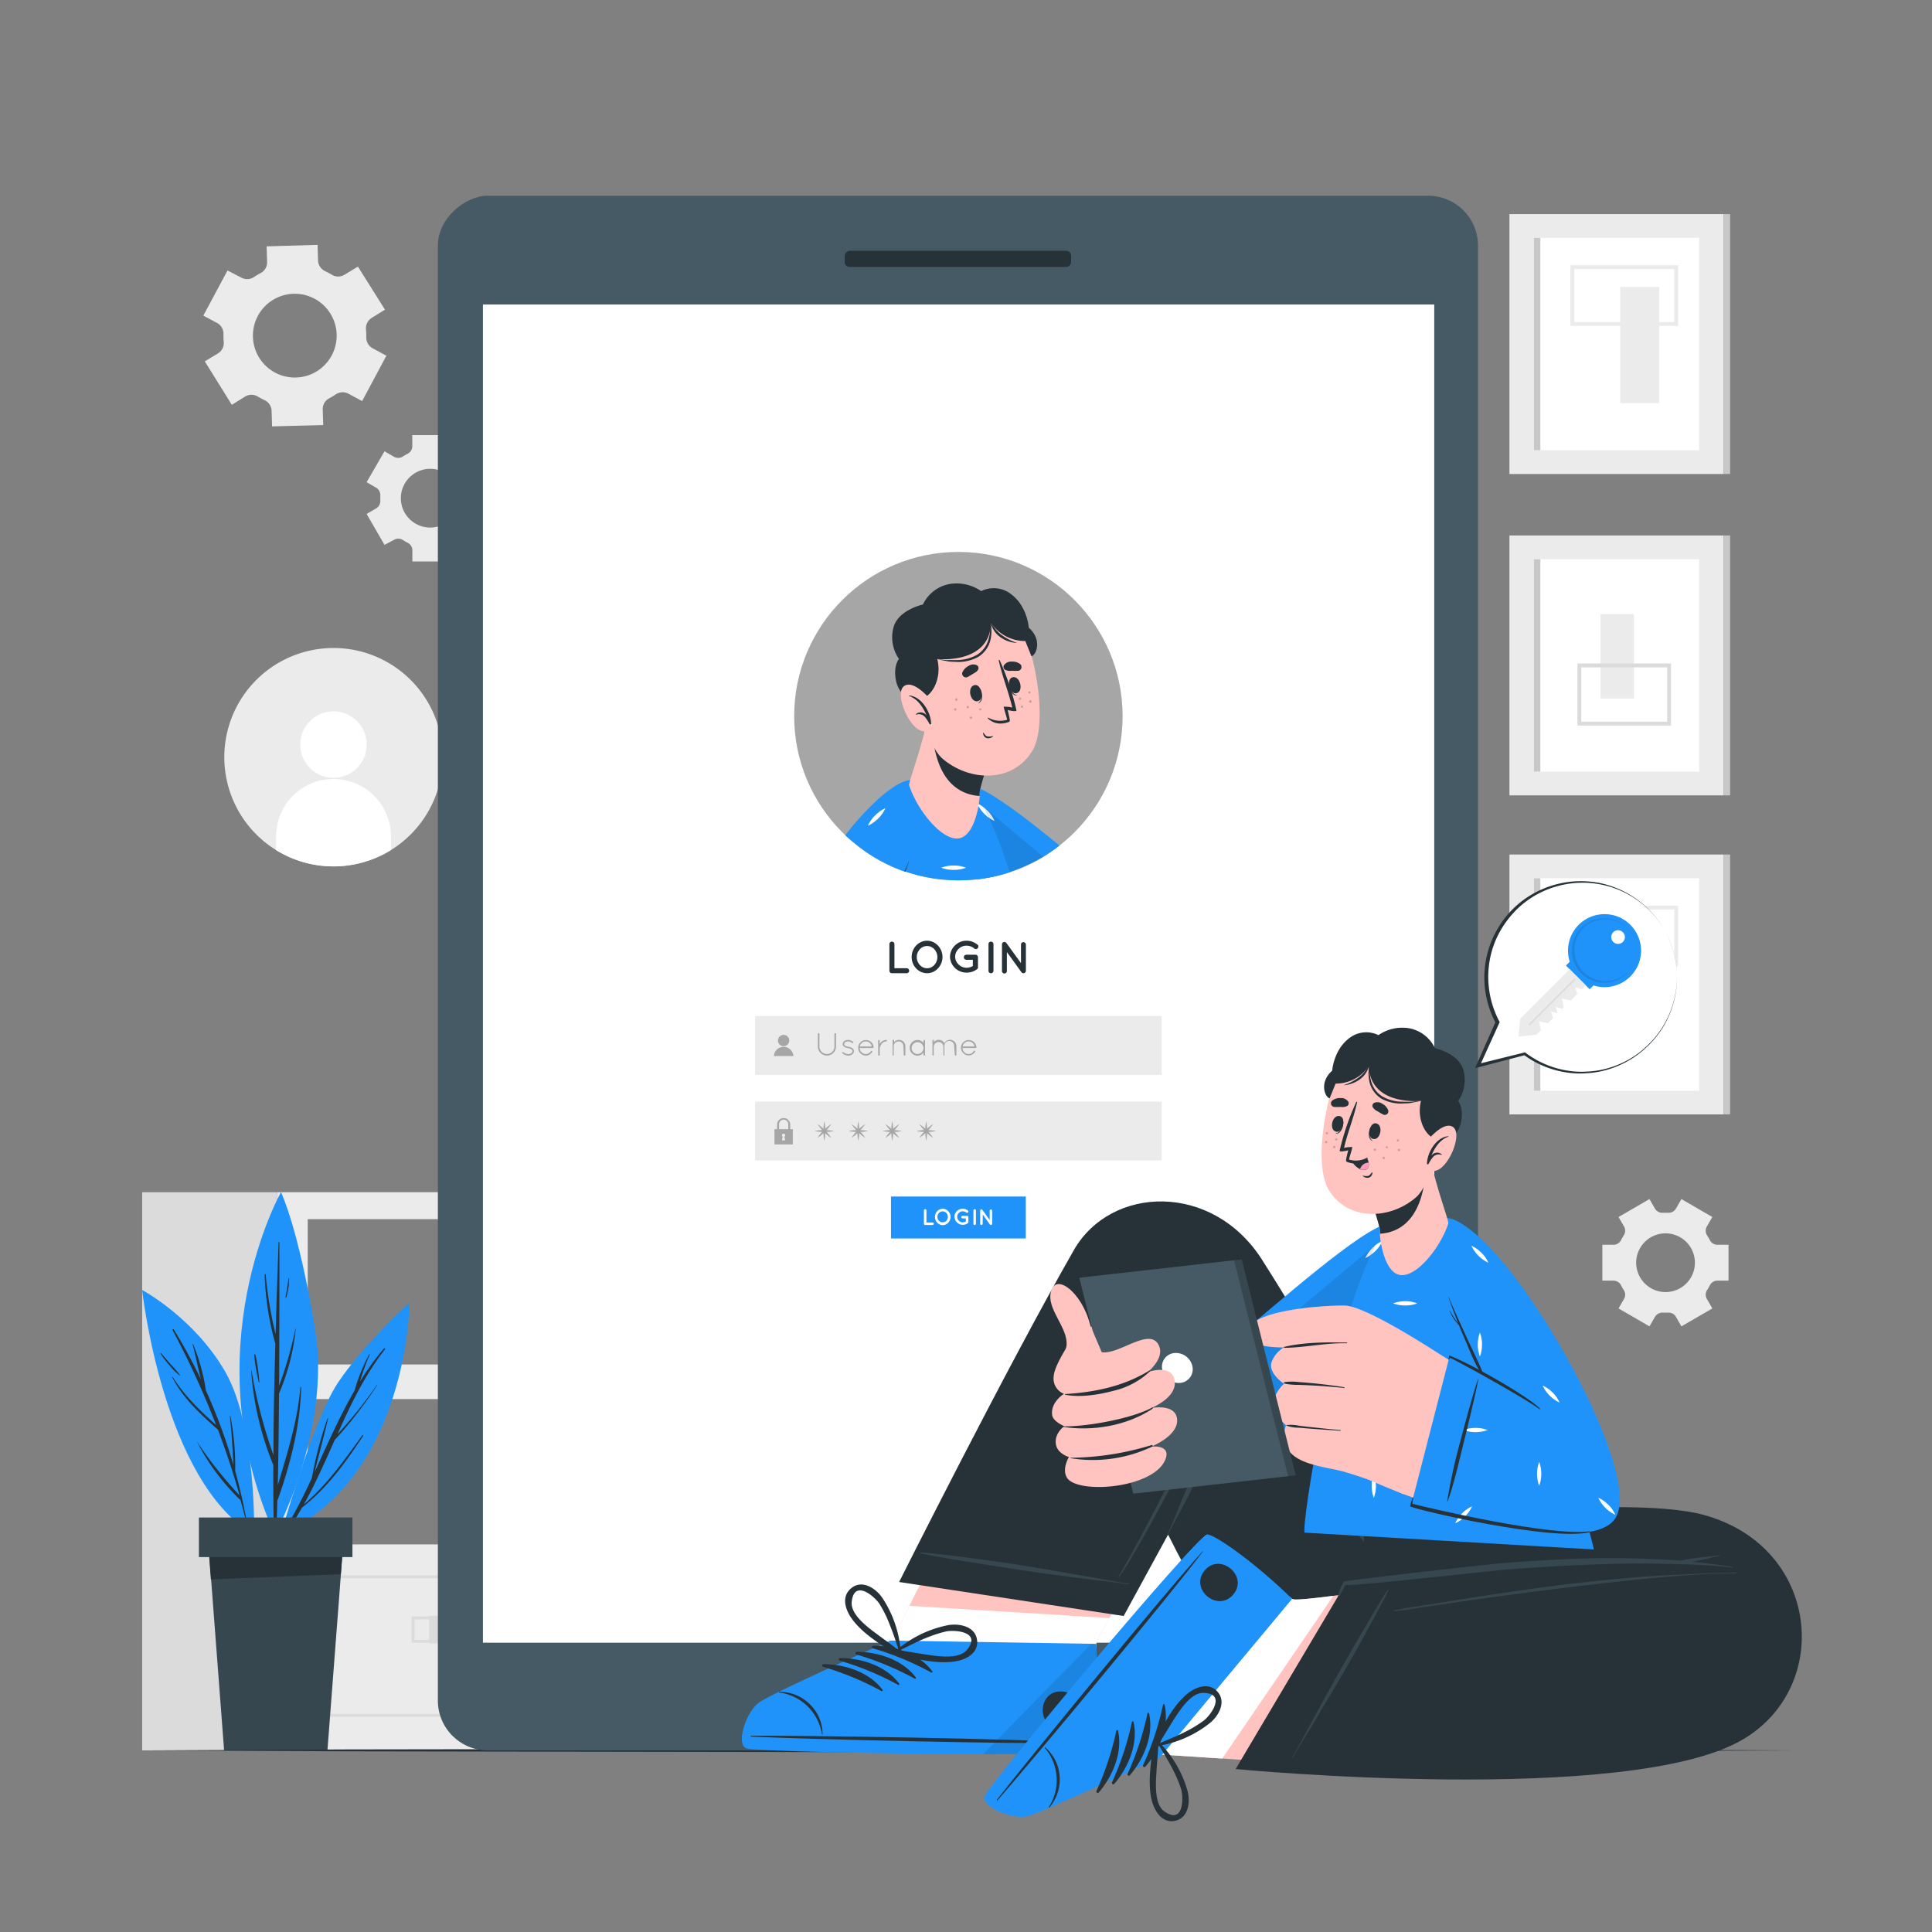 <svg xmlns="http://www.w3.org/2000/svg" viewBox="0 0 500 500"><rect x="0" y="0" width="500" height="500" fill="#808080" stroke="none"/><g id="freepik--background-complete--inject-41"><path d="M101.17,220a28.27,28.27,0,0,1-29.72,0,28.26,28.26,0,1,1,29.72,0Z" style="fill:#ebebeb"></path><path d="M94.91,192.7a8.6,8.6,0,1,1-8.6-8.6A8.6,8.6,0,0,1,94.91,192.7Z" style="fill:#fff"></path><path d="M101.17,216.42V220a28.27,28.27,0,0,1-29.72,0v-3.54a14.86,14.86,0,0,1,29.72,0Z" style="fill:#fff"></path><path d="M63.42,102.63a3.16,3.16,0,0,1,3.3,0c.28.16.56.33.85.48s.58.3.88.44a3.16,3.16,0,0,1,1.84,2.73l.12,4.07L83.65,110l-.13-4.06a3.16,3.16,0,0,1,1.66-2.85,18.07,18.07,0,0,0,1.68-1,3.15,3.15,0,0,1,3.29-.21l3.57,1.92L100,92.05l-3.57-1.92a3.13,3.13,0,0,1-1.64-2.85,18.72,18.72,0,0,0-.07-2,3.16,3.16,0,0,1,1.46-3l3.45-2.14L92.63,69,89.16,71.1a3.14,3.14,0,0,1-3.29,0c-.27-.17-.56-.33-.84-.48l-.87-.44a3.17,3.17,0,0,1-1.85-2.74l-.12-4.07L69,63.76l.13,4.05a3.13,3.13,0,0,1-1.66,2.85,19.6,19.6,0,0,0-1.68,1,3.15,3.15,0,0,1-3.29.21L58.88,70,52.62,81.68l3.57,1.91a3.13,3.13,0,0,1,1.64,2.86,18.72,18.72,0,0,0,.07,2,3.16,3.16,0,0,1-1.46,3L53,93.52l7,11.25Zm3.32-20.89a10.84,10.84,0,1,1,4.43,14.68A10.85,10.85,0,0,1,66.74,81.74Z" style="fill:#ebebeb"></path><path d="M428.31,340.79a2.23,2.23,0,0,1,2.05-1.08l.68,0,.69,0a2.21,2.21,0,0,1,2,1.08l1.42,2.47,8-4.64-1.42-2.47a2.19,2.19,0,0,1,.08-2.31,12.71,12.71,0,0,0,.69-1.19,2.2,2.2,0,0,1,2-1.22h2.84v-9.28h-2.84a2.21,2.21,0,0,1-2-1.22,12.71,12.71,0,0,0-.69-1.19,2.21,2.21,0,0,1-.08-2.32l1.42-2.46-8-4.64-1.43,2.48a2.18,2.18,0,0,1-2,1.07l-.69,0-.68,0a2.22,2.22,0,0,1-2.05-1.08l-1.42-2.47-8,4.64,1.42,2.46a2.19,2.19,0,0,1-.08,2.31,12.88,12.88,0,0,0-.69,1.2,2.21,2.21,0,0,1-2,1.22h-2.84v9.28h2.84a2.21,2.21,0,0,1,2,1.22q.32.62.69,1.2a2.19,2.19,0,0,1,.08,2.31l-1.42,2.46,8,4.64Zm-4.87-14a7.6,7.6,0,1,1,7.6,7.6A7.61,7.61,0,0,1,423.44,326.79Z" style="fill:#ebebeb"></path><path d="M97.34,126.21a2.21,2.21,0,0,1,1.08,2c0,.23,0,.46,0,.69s0,.46,0,.68a2.2,2.2,0,0,1-1.08,2l-2.46,1.43,4.63,8L102,139.7a2.19,2.19,0,0,1,2.31.08,12.88,12.88,0,0,0,1.2.69,2.2,2.2,0,0,1,1.21,2v2.84H116v-2.84a2.21,2.21,0,0,1,1.22-2q.61-.32,1.2-.69a2.19,2.19,0,0,1,2.31-.08l2.46,1.42,4.64-8-2.48-1.43a2.21,2.21,0,0,1-1.07-2c0-.23,0-.46,0-.68s0-.46,0-.69a2.21,2.21,0,0,1,1.08-2l2.47-1.43-4.64-8-2.45,1.42a2.21,2.21,0,0,1-2.32-.08,11.7,11.7,0,0,0-1.2-.69,2.21,2.21,0,0,1-1.22-2V112.6H106.7v2.84a2.2,2.2,0,0,1-1.22,2q-.62.31-1.2.69a2.19,2.19,0,0,1-2.31.08l-2.46-1.42-4.63,8Zm14-4.88a7.6,7.6,0,1,1-7.6,7.61A7.61,7.61,0,0,1,111.34,121.33Z" style="fill:#ebebeb"></path><rect x="390.64" y="55.41" width="55.45" height="67.26" style="fill:#ebebeb"></rect><rect x="396.97" y="61.55" width="42.78" height="54.98" style="fill:#fff"></rect><rect x="396.97" y="61.55" width="1.67" height="54.98" style="fill:#c7c7c7"></rect><rect x="446.08" y="55.41" width="1.67" height="67.26" style="fill:#c7c7c7"></rect><rect x="419.31" y="74.26" width="10.09" height="30.05" transform="translate(848.71 178.57) rotate(180)" style="fill:#ebebeb"></rect><path d="M434.3,84.35H406.41V68.63H434.3Zm-26.89-1H433.3V69.63H407.41Z" style="fill:#ebebeb"></path><rect x="390.64" y="221.15" width="55.45" height="67.26" style="fill:#ebebeb"></rect><rect x="396.97" y="227.29" width="42.78" height="54.98" style="fill:#fff"></rect><rect x="396.97" y="227.29" width="1.67" height="54.98" style="fill:#c7c7c7"></rect><rect x="446.08" y="221.15" width="1.67" height="67.26" style="fill:#c7c7c7"></rect><rect x="411.31" y="240.01" width="10.09" height="30.05" style="fill:#ebebeb"></rect><path d="M434.3,250.09H406.41V234.37H434.3Zm-26.89-1H433.3V235.37H407.41Z" style="fill:#ebebeb"></path><rect x="390.64" y="138.58" width="55.45" height="67.26" style="fill:#ebebeb"></rect><rect x="396.97" y="144.72" width="42.78" height="54.98" style="fill:#fff"></rect><rect x="396.97" y="144.72" width="1.67" height="54.98" style="fill:#c7c7c7"></rect><rect x="446.08" y="138.58" width="1.67" height="67.26" style="fill:#c7c7c7"></rect><rect x="414.22" y="158.93" width="8.64" height="21.85" style="fill:#ebebeb"></rect><path d="M432.46,187.77H408.24V171.71h24.22Zm-23.22-1h22.22V172.71H409.24Z" style="fill:#dbdbdb"></path><path d="M71.71,308.54V453H159V308.54Zm7.93,53.54h71.47v37.61H79.64Zm0-46.56h71.47v37.61H79.64Z" style="fill:#ebebeb"></path><rect x="36.79" y="308.54" width="34.92" height="144.45" transform="translate(108.5 761.54) rotate(180)" style="fill:#dbdbdb"></rect><rect x="134.13" y="315.52" width="16.98" height="37.6" transform="translate(285.23 668.64) rotate(180)" style="fill:#dbdbdb"></rect><path d="M151,444.3H79.27V407.7H151Zm-71-.75h70.27v-35.1H80Z" style="fill:#dbdbdb"></path><rect x="111.08" y="418.16" width="14.11" height="7.14" transform="translate(236.26 843.46) rotate(180)" style="fill:#dbdbdb"></rect><path d="M121.39,425.14H106.53v-6.81h14.86Zm-14.11-.75h13.36v-5.31H107.28Z" style="fill:#dbdbdb"></path><rect x="134.13" y="362.08" width="16.98" height="37.6" transform="translate(285.23 761.77) rotate(180)" style="fill:#dbdbdb"></rect></g><g id="freepik--Plant--inject-41"><path d="M72.68,397.18S80.84,367.9,87.36,358,106,337.08,106,337.08,105.73,382.23,72.68,397.18Z" style="fill:#1F93FA"></path><path d="M73.27,396.68a140.59,140.59,0,0,0,7.44-14.19,98.59,98.59,0,0,1,4.05-15.4c0-.09.16,0,.14.06-1.08,4.62-2.34,9.21-3.48,13.82,3.29-7.13,6.42-14.34,10.34-21.08a45.16,45.16,0,0,1,3.78-9.37c0-.09.19,0,.15.05a60.33,60.33,0,0,0-2.55,7,70.53,70.53,0,0,1,6.2-8.56c.14-.17.43,0,.29.19-5.25,6.7-8.87,14.31-12.31,22a117.46,117.46,0,0,0,10.23-12.79s.1,0,.07.05a104.81,104.81,0,0,1-11,14.21c-2.51,5.65-5,11.32-8,16.69,6-5.05,10.58-11.6,15.14-17.91.1-.14.32,0,.22.15-4.55,6.93-9.27,13.45-15.83,18.58a71.54,71.54,0,0,1-4.38,6.85A.35.35,0,0,1,73.27,396.68Z" style="fill:#263238"></path><path d="M71.13,397.22s14.67-27,10.41-53.18-8.82-35.5-8.82-35.5S49.66,349.26,71.13,397.22Z" style="fill:#1F93FA"></path><path d="M65.11,354.77a128.45,128.45,0,0,0,5.66,21.81c0-9.61.23-19.22.49-28.82a74.19,74.19,0,0,1-2.77-17.9c0-.17.26-.16.27,0a101.22,101.22,0,0,0,2.57,15.4q.33-11.89.77-23.78a.11.11,0,0,1,.21,0c0,12.38,0,24.76-.08,37.14a98.64,98.64,0,0,0,4.22-14.71c0-.05.09,0,.09,0a57.48,57.48,0,0,1-4.33,16.74c-.06,7.92-.14,15.83-.32,23.74C74.37,376,77,367.86,77.74,359a.1.1,0,0,1,.19,0c-.2,9.81-2.73,19.76-6,29a.67.67,0,0,1-.16.23c-.08,2.89-.16,5.79-.26,8.68a.32.32,0,0,1-.64,0q-.16-8.88-.14-17.76A79.46,79.46,0,0,1,65,354.79C65,354.72,65.1,354.7,65.11,354.77Z" style="fill:#263238"></path><path d="M66.12,350.6a50.59,50.59,0,0,1,1,7.13c0,.08-.12.09-.14,0a50.26,50.26,0,0,1-1.2-7.11C65.78,350.45,66.08,350.42,66.12,350.6Z" style="fill:#263238"></path><path d="M74.69,330.86c0-.08.14-.05.14,0a18.59,18.59,0,0,1-.73,4.92.1.1,0,0,1-.2-.06C74.22,334.12,74.42,332.49,74.69,330.86Z" style="fill:#263238"></path><path d="M65.78,397.22S66.37,369,58.29,355s-21.5-21.15-21.5-21.15S42.2,383.56,65.78,397.22Z" style="fill:#1F93FA"></path><path d="M51,373.12A105.59,105.59,0,0,0,62,387c-1.61-5.76-3.49-11.43-5.6-17-4.53-4-9-8.09-11.81-13.53a.08.08,0,0,1,.14-.08c3,4.82,7,8.67,11.19,12.38a218.21,218.21,0,0,0-11.25-24.51.18.18,0,0,1,.31-.18,131.44,131.44,0,0,1,7,12.86c-.75-3-1.36-6.09-2.14-9.08a.07.07,0,0,1,.13,0,50.84,50.84,0,0,1,3.32,12,143.74,143.74,0,0,1,7.12,19.28c-.21-4.22-.47-8.43-.91-12.64,0-.08.13-.1.14,0a68.37,68.37,0,0,1,1.23,14.2q1.74,6.3,2.93,12.73c0,.11-.15.17-.18.05-.43-1.8-.91-3.58-1.4-5.35,0,0-.06,0-.09,0A57.06,57.06,0,0,1,51,373.15,0,0,0,1,1,51,373.12Z" style="fill:#263238"></path><path d="M41.67,350.19c.9,1,1.73,2,2.6,3a23.92,23.92,0,0,1,2.33,2.72.05.05,0,0,1-.07.07,14.12,14.12,0,0,1-2.69-2.66,22.58,22.58,0,0,1-2.3-3C41.49,350.21,41.61,350.12,41.67,350.19Z" style="fill:#263238"></path><path d="M88.83,399.29l-1,13.35L84.74,453H58l-3.07-40.36-1-13.35h35Z" style="fill:#37474f"></path><path d="M88.83,399.29l-.62,8.11-33.63,1.35-.72-9.46h35Z" style="fill:#263238"></path><rect x="51.48" y="392.74" width="39.73" height="10.24" transform="translate(142.69 795.71) rotate(180)" style="fill:#37474f"></rect></g><g id="freepik--Floor--inject-41"><polygon points="36.79 453 90.09 452.75 143.4 452.67 250 452.5 356.61 452.66 409.91 452.75 463.21 453 409.91 453.24 356.61 453.33 250 453.5 143.4 453.33 90.09 453.24 36.79 453" style="fill:#263238"></polygon></g><g id="freepik--Device--inject-41"><rect x="46.74" y="117.24" width="402.34" height="269.18" rx="12.89" transform="translate(499.74 3.92) rotate(90)" style="fill:#455a64"></rect><rect x="124.99" y="78.82" width="246.15" height="346.26" style="fill:#fff"></rect><rect x="245.81" y="37.71" width="4.18" height="58.58" rx="1.25" transform="translate(314.91 -180.9) rotate(90)" style="fill:#263238"></rect><circle cx="247.91" cy="438.68" r="7.58" style="fill:#263238"></circle><rect x="124.99" y="78.82" width="246.15" height="346.26" style="fill:#fff"></rect><rect x="195.4" y="262.94" width="105.25" height="15.25" style="fill:#ebebeb"></rect><path d="M211.66,267.57a.22.22,0,0,1,.2-.2.21.21,0,0,1,.21.2v3.26a1.94,1.94,0,1,0,3.88,0v-3.26a.21.21,0,0,1,.2-.2.21.21,0,0,1,.21.2v3.26a2.35,2.35,0,1,1-4.7,0Z" style="fill:#a6a6a6"></path><path d="M218,272.33a.19.19,0,0,1,.28,0,2.15,2.15,0,0,0,1.25.47,1.24,1.24,0,0,0,.77-.25.56.56,0,0,0,0-1,1.93,1.93,0,0,0-.86-.3h0a2.38,2.38,0,0,1-.92-.32.84.84,0,0,1-.44-.72,1,1,0,0,1,.44-.8,1.72,1.72,0,0,1,1-.27,2.19,2.19,0,0,1,1.21.44.21.21,0,0,1,.06.28.22.22,0,0,1-.28.06,1.73,1.73,0,0,0-1-.41,1.22,1.22,0,0,0-.77.23.6.6,0,0,0-.26.47.47.47,0,0,0,.23.4,1.87,1.87,0,0,0,.83.28h0a2.77,2.77,0,0,1,1,.34,1,1,0,0,1,.46.82,1.06,1.06,0,0,1-.46.83,1.73,1.73,0,0,1-1,.32,2.55,2.55,0,0,1-1.51-.58A.19.19,0,0,1,218,272.33Z" style="fill:#a6a6a6"></path><path d="M222.1,271.16a2,2,0,0,1,2-2,2,2,0,0,1,2,1.89h0v0a.18.18,0,0,1-.2.18H222.5a1.59,1.59,0,0,0,1.57,1.56,1.51,1.51,0,0,0,1.31-.74.2.2,0,0,1,.27-.06.21.21,0,0,1,.06.28,1.93,1.93,0,0,1-1.64.92A2,2,0,0,1,222.1,271.16Zm.42-.33h3.08a1.57,1.57,0,0,0-1.53-1.32A1.59,1.59,0,0,0,222.52,270.83Z" style="fill:#a6a6a6"></path><path d="M227.26,269.32a.2.2,0,0,1,.21-.2.2.2,0,0,1,.19.2v.9a.53.53,0,0,1,.06-.1,2,2,0,0,1,1.62-1,.2.2,0,1,1,0,.4,1.48,1.48,0,0,0-1.18.67,3.42,3.42,0,0,0-.48.94.11.11,0,0,0,0,.07V273a.19.19,0,0,1-.19.2.2.2,0,0,1-.21-.2Z" style="fill:#a6a6a6"></path><path d="M233.8,270.77a1.25,1.25,0,0,0-1.25-1.25,1.28,1.28,0,0,0-1.26,1.25V273a.3.3,0,0,1,0,.1.21.21,0,0,1-.15.07h0a.21.21,0,0,1-.13-.11v-3.75a.2.2,0,1,1,.39,0v.39a1.65,1.65,0,0,1,2.91,1.06V273a.2.2,0,0,1-.4,0Z" style="fill:#a6a6a6"></path><path d="M239.39,269.31V273a.2.2,0,1,1-.4,0v-.61a1.88,1.88,0,0,1-1.53.81,2,2,0,0,1,0-4.06,1.88,1.88,0,0,1,1.53.79v-.6a.2.2,0,0,1,.4,0Zm-.4,1.84a1.53,1.53,0,1,0-1.53,1.63A1.59,1.59,0,0,0,239,271.15Z" style="fill:#a6a6a6"></path><path d="M246.92,270.77a1.26,1.26,0,1,0-2.51,0v2.28c0,.05-.06.08-.1.1a.17.17,0,0,1-.1,0h-.06l0,0,0,0,0,0s0,0,0,0v0h0a0,0,0,0,0,0,0v0h0v-2.22a1.25,1.25,0,1,0-2.5,0V273a.18.18,0,0,1-.09.16l0,0h-.09a.2.2,0,0,1-.16-.15v-3.72a.2.2,0,0,1,.19-.19.19.19,0,0,1,.2.19v.39a1.64,1.64,0,0,1,2.7.29,1.68,1.68,0,0,1,1.46-.87,1.65,1.65,0,0,1,1.65,1.65V273a.19.19,0,0,1-.2.19.2.2,0,0,1-.19-.19Z" style="fill:#a6a6a6"></path><path d="M248.7,271.16a2,2,0,0,1,2-2,2,2,0,0,1,2,1.89h0v0a.18.18,0,0,1-.2.18H249.1a1.6,1.6,0,0,0,1.57,1.56A1.51,1.51,0,0,0,252,272a.2.2,0,0,1,.27-.06.22.22,0,0,1,.07.28,2,2,0,0,1-1.65.92A2,2,0,0,1,248.7,271.16Zm.42-.33h3.08a1.57,1.57,0,0,0-1.53-1.32A1.59,1.59,0,0,0,249.12,270.83Z" style="fill:#a6a6a6"></path><path d="M204.26,269.29a1.46,1.46,0,1,1-1.46-1.46A1.46,1.46,0,0,1,204.26,269.29Z" style="fill:#a6a6a6"></path><path d="M205.33,273.3h-5.05a2.53,2.53,0,0,1,5.05,0Z" style="fill:#a6a6a6"></path><rect x="195.4" y="285.08" width="105.25" height="15.25" style="fill:#ebebeb"></rect><path d="M215.14,290.9a13.07,13.07,0,0,1-3.6,3.61,12,12,0,0,1,1.62-2A12.54,12.54,0,0,1,215.14,290.9Z" style="fill:#a6a6a6"></path><path d="M211.54,290.9a12.54,12.54,0,0,1,2,1.63,12,12,0,0,1,1.62,2,13.07,13.07,0,0,1-3.6-3.61Z" style="fill:#a6a6a6"></path><path d="M215.89,292.71a13.13,13.13,0,0,1-5.1,0,11,11,0,0,1,2.55-.25A11.61,11.61,0,0,1,215.89,292.71Z" style="fill:#a6a6a6"></path><path d="M213.34,290.16a13.08,13.08,0,0,1,0,5.09,13.08,13.08,0,0,1,0-5.09Z" style="fill:#a6a6a6"></path><path d="M223.93,290.9a13.44,13.44,0,0,1-3.6,3.61,12,12,0,0,1,1.62-2A12.54,12.54,0,0,1,223.93,290.9Z" style="fill:#a6a6a6"></path><path d="M220.33,290.9a12,12,0,0,1,2,1.63,11.53,11.53,0,0,1,1.63,2,13.07,13.07,0,0,1-3.6-3.61Z" style="fill:#a6a6a6"></path><path d="M224.68,292.71a13.13,13.13,0,0,1-5.1,0,11,11,0,0,1,2.55-.25A11.61,11.61,0,0,1,224.68,292.71Z" style="fill:#a6a6a6"></path><path d="M222.13,290.16a13.08,13.08,0,0,1,0,5.09,13.08,13.08,0,0,1,0-5.09Z" style="fill:#a6a6a6"></path><path d="M232.72,290.9a12,12,0,0,1-1.63,2,11.61,11.61,0,0,1-2,1.63,12,12,0,0,1,1.63-2A12.54,12.54,0,0,1,232.72,290.9Z" style="fill:#a6a6a6"></path><path d="M229.11,290.9a12.54,12.54,0,0,1,2,1.63,12,12,0,0,1,1.63,2,12,12,0,0,1-2-1.63A12.54,12.54,0,0,1,229.11,290.9Z" style="fill:#a6a6a6"></path><path d="M233.46,292.71a13.08,13.08,0,0,1-5.09,0,11,11,0,0,1,2.55-.25A11.58,11.58,0,0,1,233.46,292.71Z" style="fill:#a6a6a6"></path><path d="M230.92,290.16a13.08,13.08,0,0,1,0,5.09,11,11,0,0,1-.25-2.54A11.61,11.61,0,0,1,230.92,290.16Z" style="fill:#a6a6a6"></path><path d="M241.5,290.9a13.07,13.07,0,0,1-3.6,3.61,11.53,11.53,0,0,1,1.63-2A12.46,12.46,0,0,1,241.5,290.9Z" style="fill:#a6a6a6"></path><path d="M237.9,290.9a12.54,12.54,0,0,1,2,1.63,12,12,0,0,1,1.62,2,13.44,13.44,0,0,1-3.6-3.61Z" style="fill:#a6a6a6"></path><path d="M242.25,292.71a12.25,12.25,0,0,1-2.55.25,12.09,12.09,0,0,1-2.54-.25,10.89,10.89,0,0,1,2.54-.25A11.61,11.61,0,0,1,242.25,292.71Z" style="fill:#a6a6a6"></path><path d="M239.7,290.16a13.08,13.08,0,0,1,0,5.09,13.08,13.08,0,0,1,0-5.09Z" style="fill:#a6a6a6"></path><path d="M204.51,291.06v1.85H204v-1.85a1.19,1.19,0,1,0-2.37,0v1.85h-.53v-1.85a1.71,1.71,0,1,1,3.42,0Z" style="fill:#a6a6a6"></path><path d="M200.43,292.23v3.94h4.75v-3.94Zm2.77,2.89h-.84l.2-.95a.41.41,0,0,1-.2-.36.42.42,0,1,1,.84,0,.41.41,0,0,1-.2.36Z" style="fill:#a6a6a6"></path><path d="M230.18,251.22v-6.88a.65.65,0,0,1,1.3,0v6.23h3.16a.65.65,0,0,1,0,1.3h-3.81A.64.64,0,0,1,230.18,251.22Z" style="fill:#263238"></path><path d="M242.74,244.71a4.29,4.29,0,0,1,0,5.91,3.83,3.83,0,0,1-2.79,1.25,3.93,3.93,0,0,1-2.86-1.25,4.34,4.34,0,0,1,0-5.91,3.9,3.9,0,0,1,2.86-1.25A3.79,3.79,0,0,1,242.74,244.71Zm-.15,2.95a3,3,0,0,0-.8-2,2.49,2.49,0,0,0-1.84-.83,2.52,2.52,0,0,0-1.89.83,3,3,0,0,0,0,4.08,2.49,2.49,0,0,0,3.73,0A3,3,0,0,0,242.59,247.66Z" style="fill:#263238"></path><path d="M245.86,247.68a4.26,4.26,0,0,1,4.31-4.22,4.32,4.32,0,0,1,2.66.91.66.66,0,1,1-.81,1,3.1,3.1,0,0,0-1.85-.63,2.91,2.91,0,0,0-2.1.85,2.8,2.8,0,0,0-.88,2,2.75,2.75,0,0,0,.88,2,2.88,2.88,0,0,0,2.1.86,3.23,3.23,0,0,0,1.6-.45v-1.6H250.1a.67.67,0,0,1-.66-.66.65.65,0,0,1,.66-.66h2.32a.66.66,0,0,1,.68.66v2.58a1.2,1.2,0,0,1,0,.2.13.13,0,0,0,0,0v0a.56.56,0,0,1-.22.28,4.31,4.31,0,0,1-2.65.91A4.25,4.25,0,0,1,245.86,247.68Z" style="fill:#263238"></path><path d="M255.82,244.34a.63.63,0,0,1,.64-.65.65.65,0,0,1,.65.65v6.88a.65.65,0,0,1-.65.65.63.63,0,0,1-.64-.65Z" style="fill:#263238"></path><path d="M260.58,251.22a.64.64,0,1,1-1.27,0v-6.78h0a.63.63,0,0,1,1.14-.4l3.78,5.22v-4.81a.63.63,0,0,1,.63-.63.64.64,0,0,1,.64.63v6.78a.65.65,0,0,1-.64.65.63.63,0,0,1-.48-.24.13.13,0,0,1-.06-.07l-3.74-5.18Z" style="fill:#263238"></path><rect x="230.59" y="309.66" width="34.88" height="10.85" style="fill:#1F93FA"></rect><path d="M239.11,316.7v-3.44a.32.32,0,0,1,.32-.33.33.33,0,0,1,.33.33v3.12h1.58a.32.32,0,0,1,.32.32.33.33,0,0,1-.32.33h-1.91A.32.32,0,0,1,239.11,316.7Z" style="fill:#fff"></path><path d="M245.39,313.44a2.15,2.15,0,0,1,0,3,1.93,1.93,0,0,1-1.4.63,2,2,0,0,1-1.43-.63,2.18,2.18,0,0,1,0-3,2,2,0,0,1,1.43-.62A1.92,1.92,0,0,1,245.39,313.44Zm-.08,1.48a1.51,1.51,0,0,0-.4-1,1.26,1.26,0,0,0-.92-.42,1.31,1.31,0,0,0-1,.42,1.5,1.5,0,0,0-.39,1,1.48,1.48,0,0,0,.39,1,1.31,1.31,0,0,0,1,.42,1.26,1.26,0,0,0,.92-.42A1.49,1.49,0,0,0,245.31,314.92Z" style="fill:#fff"></path><path d="M247,314.93a2.13,2.13,0,0,1,2.15-2.11,2.23,2.23,0,0,1,1.34.45.35.35,0,0,1,.06.48.33.33,0,0,1-.47.05,1.56,1.56,0,0,0-.93-.32,1.44,1.44,0,0,0-1,.43,1.38,1.38,0,0,0,0,2,1.44,1.44,0,0,0,1,.43,1.62,1.62,0,0,0,.8-.22v-.8h-.83a.35.35,0,0,1-.34-.34.33.33,0,0,1,.34-.32h1.16a.33.33,0,0,1,.34.32v1.3a.36.36,0,0,1,0,.1s0,0,0,0h0a.29.29,0,0,1-.11.14,2.15,2.15,0,0,1-3.48-1.64Z" style="fill:#fff"></path><path d="M251.92,313.26a.32.32,0,0,1,.32-.33.33.33,0,0,1,.33.33v3.44a.33.33,0,0,1-.33.33.32.32,0,0,1-.32-.33Z" style="fill:#fff"></path><path d="M254.31,316.7a.33.33,0,0,1-.32.33.32.32,0,0,1-.32-.33v-3.39h0a.31.31,0,0,1,.13-.27.32.32,0,0,1,.44.07l1.89,2.62v-2.41a.32.32,0,0,1,.32-.32.33.33,0,0,1,.32.32v3.39a.33.33,0,0,1-.32.33.31.31,0,0,1-.24-.12s0,0,0,0l-1.87-2.59Z" style="fill:#fff"></path></g><g id="freepik--character-2--inject-41"><circle cx="248.03" cy="185.34" r="42.5" style="fill:#a6a6a6"></circle><path d="M272.69,220c-.88.63-1.78,1.22-2.7,1.79a42.57,42.57,0,0,1-7,3.37c-.57.22-1.15.42-1.73.62-1.31.43-2.66.8-4,1.1h0c-1.2.26-2.42.48-3.66.64-1.63-2.43-3-4.54-3.89-6.17-.62-1.08-1.44-2.59-2.27-4.29-2.57-5.21-5.28-12.22-2.77-14.13l.14-.1.2-.11.13-.06a2.3,2.3,0,0,1,.73-.19,4.12,4.12,0,0,1,1.06,0,15.47,15.47,0,0,1,5.19,1.82h0c.47.23.95.49,1.47.78l.2.11C258.05,207.56,265.36,213.64,272.69,220Z" style="fill:#ffc4c0"></path><path d="M274.19,218.83c-.49.39-1,.76-1.5,1.12-.88.63-1.78,1.22-2.7,1.79a42.57,42.57,0,0,1-7,3.37c-.57.22-1.15.42-1.73.62-1.31.43-2.66.8-4,1.1h0c-1.2.26-2.42.48-3.66.64l-.74.09c-2.61-4.1-4.81-7.8-6.34-10.69h0l-.26-.49q-.81-1.57-1.41-3-.45-1-.78-2-.21-.63-.39-1.23c-.1-.35-.18-.68-.26-1s-.13-.65-.18-1a8.8,8.8,0,0,1-.12-2.24,4.9,4.9,0,0,1,.35-1.58,3.45,3.45,0,0,1,.35-.66l.21-.28a3.07,3.07,0,0,1,.25-.26,2,2,0,0,1,.27-.22l.12-.08.14-.1.2-.11.13-.06,0,0a4,4,0,0,1,.64-.23A9.26,9.26,0,0,1,251,203a0,0,0,0,0,0,0,23.14,23.14,0,0,1,2.77,1.15h0a42.55,42.55,0,0,1,5.08,3C263.38,210.12,268.85,214.43,274.19,218.83Z" style="fill:#1F93FA"></path><path d="M255.54,209.78c-.24-.23-.48-.45-.74-.67h0l-.27-.22-.2-.15a2.54,2.54,0,0,0-.34-.23l-.34-.22h0l-.2-.11-.13-.06s0,0,0,0l-.42-.19a6.5,6.5,0,0,0,.34.7,10.16,10.16,0,0,0,1.52,2l.67.61.55.43,0,0a0,0,0,0,0,0,0,6.84,6.84,0,0,0,1.4.79A8.6,8.6,0,0,0,255.54,209.78Zm0,0c-.24-.23-.48-.45-.74-.67h0l-.27-.22-.2-.15a2.54,2.54,0,0,0-.34-.23l-.34-.22h0l-.2-.11-.13-.06s0,0,0,0l-.42-.19a6.5,6.5,0,0,0,.34.7,10.16,10.16,0,0,0,1.52,2l.67.61.55.43,0,0a0,0,0,0,0,0,0,6.84,6.84,0,0,0,1.4.79A8.6,8.6,0,0,0,255.54,209.78Z" style="fill:#fff"></path><path d="M270,221.74a42.57,42.57,0,0,1-7,3.37c-.57.22-1.15.42-1.73.62-1.31.43-2.66.8-4,1.1h0c-1.2.26-2.42.48-3.66.64l-.74.09c-2.61-4.1-4.81-7.8-6.34-10.69h0l-.26-.49q-.81-1.57-1.41-3-.45-1-.78-2-.21-.63-.39-1.23c-.1-.35-.18-.68-.26-1s-.13-.65-.18-1a9.83,9.83,0,0,1-.12-2.24,4.9,4.9,0,0,1,.35-1.58,3.45,3.45,0,0,1,.35-.66l.21-.28a3.07,3.07,0,0,1,.25-.26,2,2,0,0,1,.27-.22l.12-.08.14-.1.2-.11.13-.06,0,0a4.13,4.13,0,0,1,.65-.22,4.74,4.74,0,0,1,.89-.14l.22.18,3.54,3h0l2.87,2.4,1.37,1.15Z" style="opacity:0.1"></path><path d="M261.3,225.73c-1.31.43-2.66.8-4,1.1h0c-1.2.26-2.42.48-3.66.64l-.74.09a42.78,42.78,0,0,1-18.55-2l-.11,0-.1,0-.48-.17A42.62,42.62,0,0,1,222,218.91c1.19-2.09,2.29-3.93,3.32-5.54.74-1.16,1.43-2.2,2.09-3.13,0,0,0,0,0,0h0c3.49-5,5.9-7,7.78-8l.35-.17a3,3,0,0,1,.41-.19c.25-.11.49-.19.72-.27a20.83,20.83,0,0,1,7.93-.77A12,12,0,0,1,251,203a0,0,0,0,0,0,0,5.32,5.32,0,0,1,1.14,1.28h0q.52.83,1,1.71l.36.64c.42.76.83,1.54,1.23,2.36a.51.51,0,0,1,.07.15h0c.2.41.4.82.6,1.25s.4.84.59,1.28a0,0,0,0,0,0,0,132.76,132.76,0,0,1,5.19,13.74C261.23,225.5,261.26,225.61,261.3,225.73Z" style="fill:#1F93FA"></path><path d="M246.79,224a8.56,8.56,0,0,0-3.19.56,8.37,8.37,0,0,0,3.19.56,8.54,8.54,0,0,0,3.2-.56A8.54,8.54,0,0,0,246.79,224Zm-18.16-14.56c-.15.07-.29.16-.43.24a3.62,3.62,0,0,0-.41.27.83.83,0,0,0-.18.13l-.21.15h0s0,0,0,0l0,0c-.32.25-.61.52-.9.79a8.8,8.8,0,0,0-1.87,2.66,6,6,0,0,0,.72-.35,9.61,9.61,0,0,0,1.94-1.51,8.48,8.48,0,0,0,1.86-2.66Zm26.77.94c-.2-.42-.4-.84-.61-1.25l-.27-.22-.2-.15a2.54,2.54,0,0,0-.34-.23l-.34-.22h0l-.2-.11-.13-.07-.42-.19a6.5,6.5,0,0,0,.34.7,10.16,10.16,0,0,0,1.52,2l.67.61.55.43,0,0C255.8,211.2,255.6,210.78,255.4,210.36Zm0,0c-.2-.42-.4-.84-.61-1.25l-.27-.22-.2-.15a2.54,2.54,0,0,0-.34-.23l-.34-.22h0l-.2-.11-.13-.07-.42-.19a6.5,6.5,0,0,0,.34.7,10.16,10.16,0,0,0,1.52,2l.67.61.55.43,0,0C255.8,211.2,255.6,210.78,255.4,210.36Z" style="fill:#fff"></path><path d="M238.21,209.27a49.05,49.05,0,0,1-2.06,8.68c-.86,2.68-1.71,5.13-2.54,7.38A42.62,42.62,0,0,1,222,218.91c-.84-.65-1.66-1.34-2.44-2,1.42-1.89,2.85-3.72,4.27-5.47,4.72-5.81,8.76-9,11.38-9.19l.3,0C237.71,202.18,238.79,204.48,238.21,209.27Z" style="fill:#ffc4c0"></path><path d="M238.77,210.11a42.62,42.62,0,0,1-1,5.36,67.07,67.07,0,0,1-2.56,7.47h0l-1.06,2.59-.1,0-.48-.17A42.62,42.62,0,0,1,222,218.91c-.84-.65-1.66-1.34-2.44-2l-.81-.75a72.74,72.74,0,0,1,8.6-9.43c3.86-3.4,6.49-4.76,8.26-4.84h.36C239,202,239.18,206.36,238.77,210.11Z" style="fill:#1F93FA"></path><path d="M228.63,209.42c-.15.07-.29.16-.43.24a3.62,3.62,0,0,0-.41.27.83.83,0,0,0-.18.13l-.23.18,0,0c-.32.25-.61.52-.9.79a8.8,8.8,0,0,0-1.87,2.66,6,6,0,0,0,.72-.35,9.61,9.61,0,0,0,1.94-1.51,8.48,8.48,0,0,0,1.86-2.66Z" style="fill:#fff"></path><path d="M235.25,222.94h0v0c-.31.87-.63,1.74-.95,2.6l-.11,0-.1,0c.37-.85.74-1.7,1.09-2.56A0,0,0,0,1,235.25,222.94Z" style="fill:#263238"></path><path d="M247.76,217c-4.51.16-10.61-7.88-12.48-13.79-.12-.41,1.2-4.15,2.59-8.78.83-2.81,1.69-6,2.27-8.9.12-.6,17.51,8.1,17.51,8.1a47.57,47.57,0,0,0-4,10.9,6.69,6.69,0,0,0-.11,1.23c0,.06,0,.13,0,.2C253.45,208.35,252.12,216.86,247.76,217Z" style="fill:#ffc4c0"></path><path d="M241.26,185.86c-.13,5.13.59,17.71,10.36,19.87a10.52,10.52,0,0,0,1.9.26,1.68,1.68,0,0,0,0-.2,7.55,7.55,0,0,1,.1-1.23,47.54,47.54,0,0,1,4-10.91S245.1,187.38,241.26,185.86Z" style="fill:#263238"></path><path d="M237,166.28c-1.88,6.68,2,25.8,6.85,30,7,6.06,18.2,6.41,23.3-1.93,4.94-8.09-.6-32.92-6-36.69C253.3,152.07,239.8,156.4,237,166.28Z" style="fill:#ffc4c0"></path><path d="M253.75,178.35s-.09.09-.07.14c.34,1.27.52,2.78-.53,3.48,0,0,0,.09,0,.07C254.54,181.5,254.28,179.5,253.75,178.35Z" style="fill:#263238"></path><path d="M252.29,177.29c-2.1.34-1.27,4.5.67,4.19S254,177,252.29,177.29Z" style="fill:#263238"></path><path d="M261.14,176.87c0-.05.11,0,.12.09.22,1.3.68,2.75,1.93,2.95,0,0,.05.07,0,.07C261.73,180.06,261.13,178.13,261.14,176.87Z" style="fill:#263238"></path><path d="M262,175.29c2-.56,3,3.56,1.14,4.09S260.31,175.77,262,175.29Z" style="fill:#263238"></path><path d="M250.33,175.25c.54-.26,1-.58,1.51-.88s1.06-.56,1.36-1.19a.89.89,0,0,0-.35-1,2.19,2.19,0,0,0-2.24.2,3.3,3.3,0,0,0-1.59,1.74A1,1,0,0,0,250.33,175.25Z" style="fill:#263238"></path><path d="M263.56,173.6a16.91,16.91,0,0,1-1.74,0,2.9,2.9,0,0,1-1.79-.31.9.9,0,0,1-.24-1.07,2.22,2.22,0,0,1,2-1,3.29,3.29,0,0,1,2.26.67A1,1,0,0,1,263.56,173.6Z" style="fill:#263238"></path><path d="M254.54,189.65c.27.35.51.82,1,.93a3.36,3.36,0,0,0,1.44-.11,0,0,0,0,1,.05.08,1.81,1.81,0,0,1-1.76.45,1.41,1.41,0,0,1-.84-1.31C254.4,189.61,254.5,189.6,254.54,189.65Z" style="fill:#263238"></path><path d="M255.65,185.88a4.43,4.43,0,0,0,3.32,1.37,5.78,5.78,0,0,0,1.59-.24,1.4,1.4,0,0,0,.29-.09l.28-.1a.33.33,0,0,0,.2-.34h0a.5.5,0,0,0,0-.13h0l0-.11c-.17-1-.56-2.49-.56-2.49.39.11,2.41.57,2.28.06a67.52,67.52,0,0,0-4.34-12.95.12.12,0,0,0-.23.08c.9,4.12,2.52,8.05,3.5,12.18a7.89,7.89,0,0,0-2.2-.22c-.13.07.82,2.87.86,3.32v.05a6.21,6.21,0,0,1-4.82-.51C255.64,185.69,255.55,185.79,255.65,185.88Z" style="fill:#263238"></path><path d="M236.26,181.24c5.07.25,7.59-5.85,6.3-10.69,0,0,13.51,1.51,13.93-9.32a10.63,10.63,0,0,0,8.86,4.67l1.59,3.95c1.37-.43,2.76-4.39-.69-7.4,0,0-.34-5.38-4.39-8.53a7.33,7.33,0,0,0-7.94-.94,11.14,11.14,0,0,0-8.17-1.84,9.54,9.54,0,0,0-6.9,5.31s-6.64,1.42-7.68,6.19a9.82,9.82,0,0,0,1.48,7.89s-1.63,1.89-.7,5.92C232.55,179,234.73,181.16,236.26,181.24Z" style="fill:#263238"></path><path d="M256.17,160.27a12.3,12.3,0,0,1,.08,2.64,10.55,10.55,0,0,1-.43,2.57,6.83,6.83,0,0,1-3,4,11.11,11.11,0,0,1-4.94,1.35c-.87,0-1.75,0-2.63,0s-1.76-.16-2.65-.22c.86.2,1.74.35,2.62.52s1.78.12,2.68.19a10.85,10.85,0,0,0,5.24-1.3,7.11,7.11,0,0,0,3.18-4.35A10.72,10.72,0,0,0,256.17,160.27Z" style="fill:#263238"></path><path d="M263.24,166.38a14.16,14.16,0,0,1-4.13-2.12,8.19,8.19,0,0,1-1.61-1.61,10.29,10.29,0,0,1-1.18-2,5.94,5.94,0,0,0,.78,2.29,6.23,6.23,0,0,0,1.63,1.84,7.86,7.86,0,0,0,2.15,1.16A7.38,7.38,0,0,0,263.24,166.38Z" style="fill:#263238"></path><path d="M241.45,181.83s-4.6-6-7.35-4.36.88,10.52,4.24,11.61a3.36,3.36,0,0,0,4.43-2Z" style="fill:#ffc4c0"></path><path d="M235.21,180a0,0,0,0,0,0,.09c2.36.84,3.67,2.94,4.61,5.13a1.85,1.85,0,0,0-2.79-.39.07.07,0,0,0,.06.12,2.09,2.09,0,0,1,2.31.63,10.24,10.24,0,0,1,1.16,1.8c.12.2.49.07.4-.16l0-.06C240.86,184.19,238.39,180.15,235.21,180Z" style="fill:#263238"></path><g style="opacity:0.2"><path d="M247.53,183.62a.32.32,0,0,1-.32.3.33.33,0,0,1-.3-.32.31.31,0,1,1,.62,0Z"></path><path d="M254,183.6a.31.31,0,0,1-.61,0,.3.3,0,0,1,.32-.29A.31.31,0,0,1,254,183.6Z"></path><path d="M251.6,185.75a.32.32,0,0,1-.32.3.3.3,0,0,1-.29-.32.31.31,0,0,1,.32-.3A.3.3,0,0,1,251.6,185.75Z"></path><path d="M247.81,181.1a.31.31,0,0,1-.32.29.3.3,0,0,1-.29-.32.31.31,0,1,1,.61,0Z"></path><path d="M250.76,183a.31.31,0,0,1-.32.3.3.3,0,0,1-.29-.32.32.32,0,0,1,.32-.3A.3.3,0,0,1,250.76,183Z"></path><path d="M266.74,179.2a.3.3,0,0,1-.32.29.31.31,0,0,1-.29-.32.31.31,0,0,1,.61,0Z"></path><path d="M264.28,180.84a.3.3,0,0,1-.32.29.32.32,0,0,1-.3-.32.3.3,0,0,1,.32-.29A.32.32,0,0,1,264.28,180.84Z"></path><path d="M264.8,182.89a.31.31,0,0,1-.32.29.3.3,0,0,1-.29-.32.31.31,0,0,1,.61,0Z"></path><path d="M267,181.57a.3.3,0,0,1-.32.29.31.31,0,1,1,0-.61A.32.32,0,0,1,267,181.57Z"></path></g></g><g id="freepik--character-1--inject-41"><path d="M193.55,452.19c2.79,1,85.33,2.64,88.43.74.37-.19,1.71-27.5,1.71-27.5-.1-.39,1.28-3,3.39-6.67,5.88-10.27,17.39-28.67,17.39-28.67l-49-14.81-20.12,40.31-5.13,10.28s-11.25,4.4-21.07,8.79c0,0,0,0,0,0-6,2.69-11.31,5.15-12.54,6.07C193.45,443.19,190.77,451.21,193.55,452.19Z" style="fill:#ffc4c0"></path><path d="M193.55,452.19c2.79,1,85.33,2.64,88.43.74.37-.19,1.71-27.5,1.71-27.5-.1-.39,1.28-3,3.39-6.67l-51.72-3.17-5.13,10.28s-11.25,4.4-21.07,8.79c0,0,0,0,0,0-6,2.69-11.31,5.15-12.54,6.07C193.45,443.19,190.77,451.21,193.55,452.19Z" style="fill:#fff"></path><path d="M193.21,452.5c2.87,1,85.51,2.43,88.7.49,1.21-.73,2.67-13.45,1.78-27.56l-53.28-.85s-30.86,13.64-34.13,16.14S190.34,451.48,193.21,452.5Z" style="fill:#1F93FA"></path><path d="M281.91,453c-1.17.7-12.91,1-27.5,1l28-28.55h0l1.3,0C284.58,439.54,283.12,452.27,281.91,453Z" style="opacity:0.1"></path><path d="M194.45,449.21c13.86-.1,69.77.79,83.48,1.75.11,0,.11.08,0,.08-13.74.4-69.64-.94-83.49-1.6C194.15,449.43,194.16,449.21,194.45,449.21Z" style="fill:#263238"></path><path d="M201.65,437.84a11.11,11.11,0,0,1,8.23,3.53,10.73,10.73,0,0,1,3,7.45c0,.08-.16.08-.17,0a12.88,12.88,0,0,0-11-10.8A.09.09,0,0,1,201.65,437.84Z" style="fill:#263238"></path><path d="M226,425.9c5.54,0,11.94,2.08,15.31,6.68.13.17-.13.36-.29.27a76.39,76.39,0,0,0-15.13-6.27A.35.35,0,0,1,226,425.9Z" style="fill:#263238"></path><path d="M221.73,427.49c5.54,0,11.94,2.09,15.31,6.68.13.18-.13.36-.29.27a77.6,77.6,0,0,0-15.13-6.27A.35.35,0,0,1,221.73,427.49Z" style="fill:#263238"></path><path d="M217.42,429.09c5.54,0,11.94,2.08,15.31,6.68.13.18-.13.36-.29.27a76.39,76.39,0,0,0-15.13-6.27A.35.35,0,0,1,217.42,429.09Z" style="fill:#263238"></path><path d="M213.11,430.68c5.54,0,11.94,2.09,15.31,6.68.13.18-.13.36-.29.28A77,77,0,0,0,213,431.36.35.35,0,0,1,213.11,430.68Z" style="fill:#263238"></path><path d="M274.62,437.74c6.22.12,6,9.79-.19,9.66S268.39,437.61,274.62,437.74Z" style="fill:#263238"></path><path d="M220.6,419.13c2.93,3.92,7.44,6.42,11.35,9.22a.67.67,0,0,0,1-.43.15.15,0,0,0,.18-.15,29.08,29.08,0,0,0-4.8-14.27c-1.69-2.45-5.19-4.78-8-2.5S218.89,416.85,220.6,419.13Zm-.18-4.59c.66-6,6-1.3,7.19.55a31.52,31.52,0,0,1,2,3.78,86.69,86.69,0,0,1,3,8.27c-1.83-1.5-3.78-2.82-5.66-4.24C224.65,421.2,220.06,417.86,220.42,414.54Z" style="fill:#263238"></path><path d="M252.88,424.57c-.37-3.63-4.49-4.48-7.42-4a29.06,29.06,0,0,0-13.53,6.59.14.14,0,0,0,0,.23.68.68,0,0,0,.4,1c4.73.82,9.69,2.28,14.53,1.62C249.69,429.67,253.23,428,252.88,424.57Zm-13.11,3.64c-2.34-.34-4.65-.8-7-1.06,2.65-1.28,5.22-2.66,8-3.68a31.89,31.89,0,0,1,4.07-1.25c2.14-.46,9.27,0,5.44,4.74C248.16,429.55,242.55,428.62,239.77,428.21Z" style="fill:#263238"></path><path d="M290.8,418.22l-58.11-8.8s27.93-55.68,45.22-85.89c9.62-16.8,35.92-17.62,48.71,2.5,17.09,26.89,30.35,52.09,37.95,66.05l13.19,1.13-2.85,21.54-43.81,9.81c-16.78,2-28.56-27.87-28.83-27.36C300.14,401.12,290.8,418.22,290.8,418.22Z" style="fill:#263238"></path><path d="M302,397.33c1.65-3.38,2.94-7,4.41-10.44s2.85-6.71,4.26-10.07c2.85-6.79,5.8-13.55,8.57-20.37,1.55-3.83,3-7.71,4.43-11.58a.08.08,0,0,1,.15.05c-1.13,3.65-2.29,7.3-3.52,10.92.33-.62.65-1.25,1-1.86.93-1.67,1.9-3.32,2.86-5a.06.06,0,1,1,.1.06c-.89,1.65-1.78,3.3-2.71,4.94-.46.81-1,1.62-1.45,2.43A255.07,255.07,0,0,1,308,386.23c-1.85,3.79-4,7.42-5.86,11.21C302.08,397.56,301.9,397.45,302,397.33Z" style="fill:#37474f"></path><path d="M289.5,407.89c2.8-4.32,9.48-17.41,11.87-21.93,4.83-9.15,9.25-18.49,13.44-27.95,2.36-5.35,4.57-10.75,6.76-16.17,0,0,.07,0,.06,0a305,305,0,0,1-11.47,28.71c-4.26,9.39-18,34.69-20.48,37.43C289.59,408.1,289.43,408,289.5,407.89Z" style="fill:#37474f"></path><path d="M325.58,349.07c5,8.94,10.12,17.82,15.15,26.75q3.81,6.78,7.6,13.56c1.18,2.13,2.33,4.28,3.56,6.39a12,12,0,0,0,4.59,4.76,35.81,35.81,0,0,0,7.29,2.55c2.82.82,5.63,1.71,8.47,2.49a.1.1,0,0,1-.06.2c-2.53-.68-5.09-1.26-7.63-1.89a68.71,68.71,0,0,1-6.93-1.86,11.25,11.25,0,0,1-5.13-3.55,42.37,42.37,0,0,1-3.6-6q-7.53-13.79-14.93-27.63c-2.81-5.25-5.59-10.51-8.43-15.74C325.52,349.07,325.56,349,325.58,349.07Z" style="fill:#37474f"></path><path d="M292.12,410.07c-3.48-.64-7.05-.94-10.56-1.39L271,407.31c-7-.91-30.93-4.72-32.73-5.32a.12.12,0,0,1,0-.23c1.71-.05,17.36,2,20.88,2.55,7,1,14,2.28,21,3.46,2,.34,4,.72,6,1.07s4,.78,6,1A.1.1,0,0,1,292.12,410.07Z" style="fill:#37474f"></path><path d="M255.34,464.63c1-2.77,53.68-66.37,57.14-67.49.39-.15,21.95,16.65,21.95,16.65C335.3,415.05,378,408,378,408l-1.8,51-77-5s-10.67,5.67-20.4,10.24h0c-6,2.84-11.28,5.21-12.78,5.53C262.09,470.59,254.27,467.38,255.34,464.63Z" style="fill:#ffc4c0"></path><path d="M266,469.77c1.5-.31,6.79-2.69,12.78-5.53h0c9.73-4.57,20.4-10.24,20.4-10.24l17.13,1.11L345.06,413c-5.93.79-10.35,1.22-10.63.82,0,0-21.55-16.8-21.95-16.65-3.46,1.12-56.08,64.71-57.14,67.48S262.09,470.6,266,469.77Z" style="fill:#fff"></path><path d="M254.88,464.69c1.11-2.83,54-66.38,57.51-67.53,1.34-.45,11.93,6.75,22,16.63l-34.12,40.93s-30.47,14.48-34.5,15.33S253.78,467.53,254.88,464.69Z" style="fill:#1F93FA"></path><path d="M258.18,465.9c9.12-10.44,44.93-53.39,53.15-64.4.07-.09,0-.14-.06-.05-9.27,10.14-44.73,53.38-53.26,64.3C257.83,466,258,466.12,258.18,465.9Z" style="fill:#263238"></path><path d="M271.5,467.86a11.15,11.15,0,0,0,2.7-8.54,10.84,10.84,0,0,0-3.71-7.11c-.07,0-.16.07-.11.13a12.85,12.85,0,0,1,1,15.41A.09.09,0,0,0,271.5,467.86Z" style="fill:#263238"></path><path d="M296.46,457.17c3.61-4.21,6.21-10.41,4.93-16-.05-.21-.35-.14-.39,0a76.87,76.87,0,0,1-5.12,15.56A.34.34,0,0,0,296.46,457.17Z" style="fill:#263238"></path><path d="M292.44,459.4c3.61-4.22,6.21-10.41,4.93-16-.05-.22-.36-.14-.4,0A75.84,75.84,0,0,1,291.85,459,.35.35,0,0,0,292.44,459.4Z" style="fill:#263238"></path><path d="M288.42,461.62c3.6-4.21,6.21-10.41,4.93-16-.05-.21-.36-.14-.4,0a76.25,76.25,0,0,1-5.12,15.56A.35.35,0,0,0,288.42,461.62Z" style="fill:#263238"></path><path d="M284.4,463.85c3.6-4.22,6.21-10.41,4.93-16-.05-.22-.36-.14-.4,0a76.36,76.36,0,0,1-5.12,15.55A.35.35,0,0,0,284.4,463.85Z" style="fill:#263238"></path><path d="M319.19,412.63c4-4.79-3.48-11-7.45-6.16S315.22,417.43,319.19,412.63Z" style="fill:#263238"></path><path d="M304,471.24c3.58-.66,4.09-4.84,3.34-7.72a29.07,29.07,0,0,0-7.68-12.94.15.15,0,0,0-.23,0,.68.68,0,0,0-1,.48c-.43,4.79-1.48,9.85-.42,14.62C298.66,468.49,300.62,471.88,304,471.24Zm-4.71-12.76c.15-2.36.41-4.7.48-7.06,1.49,2.53,3.08,5,4.32,7.66a31.28,31.28,0,0,1,1.58,3.95c.64,2.1.72,9.25-4.27,5.81C298.66,467,299.11,461.29,299.3,458.48Z" style="fill:#263238"></path><path d="M306.9,438.67c-3.66,3.24-5.78,7.95-8.25,12.07a.68.68,0,0,0,.51,1,.15.15,0,0,0,.17.16,29,29,0,0,0,13.82-6c2.3-1.88,4.34-5.56,1.83-8.21C312.61,435.2,309,436.78,306.9,438.67Zm4.57-.55c6.06.16,1.79,5.89,0,7.21a33,33,0,0,1-3.6,2.27c-2.58,1.44-5.31,2.48-8,3.65,1.34-1.95,2.49-4,3.76-6C305.17,442.88,308.13,438,311.47,438.12Z" style="fill:#263238"></path><path d="M353.17,395.07s66-8.86,87.61-3.05c30.13,8.12,33.58,44.31,10.38,58.09-29.4,17.45-131.38,7.72-131.38,7.72l28.46-48s42.73-8,81-4.87L352,414.54Z" style="fill:#263238"></path><path d="M346.27,413.08a2,2,0,0,0,.07-.26c0-.07,0-.14.05-.21l.15-.49a8.33,8.33,0,0,1,.36-1c.13-.33.28-.65.43-1a7.34,7.34,0,0,1,.55-.89s.05,0,.08,0l.05,0,.07,0a.15.15,0,0,1,.07,0c4.69-.75,36.51-4.36,41.24-4.74s9.54-.67,14.31-.9a254.48,254.48,0,0,1,28.57.11c.89.05,1.78.13,2.67.2.19-.06.4-.09.59-.13.47-.1.92-.21,1.39-.28.87-.15,1.74-.25,2.61-.36,1.81-.22,3.63-.35,5.43-.64.11,0,.15.16,0,.18-1.82.36-3.62.86-5.44,1.22l-1.58.29c3.48.35,6.95.8,10.42,1.3.11,0,.11.2,0,.19-4.72-.51-9.49-.76-14.24-.88s-9.43-.2-14.15-.11c-9.54.19-19.09.71-28.62,1.39-5.34.38-37.8,4.16-43.15,4.17h-.06a3.42,3.42,0,0,1-.17.4c-.16.31-.32.62-.49.92s-.33.59-.52.87-.18.28-.28.41l-.14.21a1.07,1.07,0,0,0-.15.22C346.38,413.29,346.2,413.2,346.27,413.08Z" style="fill:#37474f"></path><path d="M334.4,454.84c1.68-2.76,3.14-5.72,4.7-8.57l4.68-8.58C346.9,432,358,412.83,359.11,411.5c.07-.08.19,0,.16.12-.55,1.5-7.54,14.2-9.14,17-3.21,5.66-6.56,11.19-9.87,16.78-.94,1.59-1.92,3.16-2.87,4.75s-2,3.13-2.86,4.76C334.48,455,334.34,454.94,334.4,454.84Z" style="fill:#37474f"></path><path d="M360.84,416.76c2.84-.62,5.74-1,8.6-1.44s5.73-.94,8.6-1.39q8.61-1.38,17.24-2.6c11.48-1.61,23-2.87,34.52-3.58,6.52-.4,13-.57,19.56-.81.14,0,.13.23,0,.24-11.6.06-23.23,1.29-34.77,2.6s-22.84,2.78-34.23,4.39l-9.65,1.39c-3.27.48-6.54,1.1-9.82,1.41C360.76,417,360.71,416.79,360.84,416.76Z" style="fill:#37474f"></path><path d="M360.83,334.15c-6.32,11-31.49,45.05-39.41,46.18-8.24,1.18-38.62-1.42-44.16-7.95-2.71-3.19,1.67-30.58,5.88-29.05s30.2,7.81,33.54,7.32,30.27-26.57,40.2-32.19C374,308.76,364.24,328.21,360.83,334.15Z" style="fill:#ffc4c0"></path><path d="M289.82,344.2l-6.41,33.94s30.43,6.23,39.4,3.61,34.05-38.28,41.37-52.38.92-17.81-12.21-9-34.17,28.48-36.22,28.57S289.82,344.2,289.82,344.2Z" style="fill:#1F93FA"></path><path d="M355.16,323a8.53,8.53,0,0,0-1.8,2.58,8.36,8.36,0,0,0,2.58-1.8,8.56,8.56,0,0,0,1.81-2.58A8.58,8.58,0,0,0,355.16,323Zm-65.65,51.72a8.41,8.41,0,0,0-3.1.54,8.22,8.22,0,0,0,3.1.55,8.38,8.38,0,0,0,3.11-.55A8.57,8.57,0,0,0,289.51,374.68Zm49.73-10.14a8.5,8.5,0,0,0-3.11.54,8.31,8.31,0,0,0,3.11.55h.41c.25-.33.53-.67.79-1C340,364.57,339.64,364.55,339.24,364.54Zm-21.66,8.13a9.17,9.17,0,0,0,0,6.2,8.46,8.46,0,0,0,.55-3.1A8.26,8.26,0,0,0,317.58,372.67Zm25.49-33.17a8.21,8.21,0,0,0-.54,3.1,8.45,8.45,0,0,0,.54,3.1,8.26,8.26,0,0,0,.55-3.1A8,8,0,0,0,343.07,339.5ZM355.16,323a8.53,8.53,0,0,0-1.8,2.58,8.36,8.36,0,0,0,2.58-1.8,8.56,8.56,0,0,0,1.81-2.58A8.58,8.58,0,0,0,355.16,323Zm-32.73,28a8.16,8.16,0,0,0-1.81,2.58,8.3,8.3,0,0,0,2.58-1.82,8.16,8.16,0,0,0,1.81-2.58A8.46,8.46,0,0,0,322.43,350.93Zm-30.72-6.35h0l-.28.26a8.13,8.13,0,0,0-1.8,2.58,8.37,8.37,0,0,0,2.58-1.82c.24-.25.48-.51.7-.78ZM304,361.38a8.29,8.29,0,0,0-2.58-1.8,8.39,8.39,0,0,0,1.81,2.58,8.56,8.56,0,0,0,2.58,1.81A8.48,8.48,0,0,0,304,361.38Zm35.28,3.16a8.5,8.5,0,0,0-3.11.54,8.31,8.31,0,0,0,3.11.55h.41c.25-.33.53-.67.79-1C340,364.57,339.64,364.55,339.24,364.54Zm3.83-25a8.21,8.21,0,0,0-.54,3.1,8.45,8.45,0,0,0,.54,3.1,8.26,8.26,0,0,0,.55-3.1A8,8,0,0,0,343.07,339.5Z" style="fill:#fff"></path><path d="M295.32,362.71c.52-2.69,2.51-13.45,2.8-16.16,0,0-.06-.06-.08,0-.78,2.53-3.06,13.09-3.58,15.78a150.44,150.44,0,0,0-2.65,16.19c0,.09.14.15.17,0C293.45,373.35,294.3,368,295.32,362.71Z" style="fill:#263238"></path><path d="M364.18,329.36c-7.32,14.11-32.38,49.76-41.37,52.38-6.8,2-25.88-1.1-34.75-2.72l75.68-63.38C368,316,368.67,320.69,364.18,329.36Z" style="opacity:0.1"></path><path d="M337.65,396.65,412.48,401c-.1-1.52-11.8-44.44-20.22-60.78-10.79-20.95-15.58-24.15-18.78-25.22-4.1-1.37-12.51-1.36-15,2.6C345.12,339,336.63,395.7,337.65,396.65Z" style="fill:#1F93FA"></path><path d="M355.89,322.31c-.4.8-.79,1.61-1.17,2.47a13.4,13.4,0,0,0,1.22-1,8.56,8.56,0,0,0,1.81-2.58A7,7,0,0,0,355.89,322.31Zm22.52,69.32a8.41,8.41,0,0,0-1.8,2.58,8.24,8.24,0,0,0,2.58-1.8,8.69,8.69,0,0,0,1.81-2.58A8.58,8.58,0,0,0,378.41,391.63Zm-22.52-69.32c-.4.8-.79,1.61-1.17,2.47a13.4,13.4,0,0,0,1.22-1,8.56,8.56,0,0,0,1.81-2.58A7,7,0,0,0,355.89,322.31Zm43.95,36.55h0a5.18,5.18,0,0,0-.58-.28,7.06,7.06,0,0,0,1.12,1.81C400.2,359.88,400,359.36,399.84,358.86Zm-16.45-34.65a11.81,11.81,0,0,0-.91-.82h0a7.27,7.27,0,0,0-1.65-1,8.27,8.27,0,0,0,1.81,2.58,9.25,9.25,0,0,0,1.87,1.45,4.72,4.72,0,0,0,.71.36A8.3,8.3,0,0,0,383.39,324.21Zm-20.27,35a8.32,8.32,0,0,0-2.58-1.81,9.09,9.09,0,0,0,4.4,4.39A8.59,8.59,0,0,0,363.12,359.19Zm18.78,10.36a8.26,8.26,0,0,0-3.1.55,9.2,9.2,0,0,0,6.21,0A8.27,8.27,0,0,0,381.9,369.55Zm-18.25-32.81a8.22,8.22,0,0,0-3.1.55,8.62,8.62,0,0,0,3.1.54,8.28,8.28,0,0,0,3.1-.54A8.29,8.29,0,0,0,363.65,336.74Zm-8.1,44.69a8.22,8.22,0,0,0-.55,3.1,8.5,8.5,0,0,0,.55,3.1,9.17,9.17,0,0,0,0-6.2Zm42.81-3.11a9,9,0,0,0,0,6.21,9.2,9.2,0,0,0,0-6.21ZM383,344.86a9,9,0,0,0,0,6.2,8.7,8.7,0,0,0,.54-3.1A8.41,8.41,0,0,0,383,344.86Z" style="fill:#fff"></path><path d="M386,324.53c18.91,23.24,39.57,61.85,29.45,69.32-9.24,6.82-41.18-1.84-61.08-10.87-3.78-1.71,13.72-35.09,17.56-32.84a112.15,112.15,0,0,0,12.55,6.47c1.09.36-4.62-7.42-10.46-25.72C368,312.3,375.16,311.24,386,324.53Z" style="fill:#ffc4c0"></path><path d="M322.65,345c-.23,4,9.62,3.71,9.62,3.71a7.36,7.36,0,0,0-3.2,3.84c-.9,2.89,3.24,5.57,3.24,5.57a9,9,0,0,0-2.73,4.58c-.58,2.86,3.22,6.15,3.22,6.15a8,8,0,0,0,.14,5.54c2.09,4.66,9.92,5.17,14.71,6.44a104.3,104.3,0,0,1,15.61,5.9l10.9-35.24s-20.34-13.58-26.22-13.62C343,337.81,323,338.88,322.65,345Z" style="fill:#ffc4c0"></path><path d="M332.35,348.57c5.28-1.24,10.84-1.21,16.21-1.12.12,0,.11.19,0,.19-5.33-.15-10.84,1.12-16.17,1.18A.13.13,0,0,1,332.35,348.57Z" style="fill:#263238"></path><path d="M332.48,357.68a14.24,14.24,0,0,1,3.69,0c1.31.09,2.61.2,3.91.33q3.92.39,7.8,1c.12,0,.12.2,0,.19-2.6-.25-5.2-.47-7.81-.62-1.31-.07-2.61-.13-3.92-.18a16.8,16.8,0,0,1-3.68-.32A.19.19,0,0,1,332.48,357.68Z" style="fill:#263238"></path><path d="M332.91,368.82a9.79,9.79,0,0,1,3.32.16c1.19.15,2.38.28,3.56.41,2.38.26,4.75.52,7.13.7a.1.1,0,0,1,0,.19c-2.42-.17-4.85-.31-7.26-.5l-3.57-.29a9.1,9.1,0,0,1-3.2-.56C332.84,368.91,332.86,368.83,332.91,368.82Z" style="fill:#263238"></path><path d="M375.12,351.1l-9.79,38s47.44,15.12,53.07,3.21-20.24-58.6-35.85-72.37-10.59,6.88-10.18,8.53c1.82,7.33,11.07,26.7,11.07,26.7Z" style="fill:#1F93FA"></path><path d="M383,344.86a9,9,0,0,0,0,6.2,8.7,8.7,0,0,0,.54-3.1A8.41,8.41,0,0,0,383,344.86Zm15.34,33.46a9,9,0,0,0,0,6.21,9.2,9.2,0,0,0,0-6.21Zm-16.46-8.77a8.26,8.26,0,0,0-3.1.55,9.2,9.2,0,0,0,6.21,0A8.27,8.27,0,0,0,381.9,369.55Zm1.49-45.34a8.22,8.22,0,0,0-2.57-1.81,9.12,9.12,0,0,0,4.39,4.39A8.3,8.3,0,0,0,383.39,324.21Zm32.86,65.23a8.39,8.39,0,0,0-2.57-1.81,8.61,8.61,0,0,0,1.81,2.59,8.41,8.41,0,0,0,2.58,1.8A8.3,8.3,0,0,0,416.25,389.44Zm-14.42-29.06a8.53,8.53,0,0,0-2.58-1.8,9,9,0,0,0,4.38,4.39A8.29,8.29,0,0,0,401.83,360.38Zm-23.42,31.25c-.27.3-.55.59-.8.91l1.13.28c.15-.14.31-.27.45-.41a8.69,8.69,0,0,0,1.81-2.58A8.58,8.58,0,0,0,378.41,391.63Z" style="fill:#fff"></path><path d="M376,351.17c5.42,2.24,19.51,10.23,22.53,13.37a.1.1,0,0,1-.12.16c-3-2.37-20.44-12.09-23.18-13.31,0,0-.15.34-.21.43s-.17,0-.16-.08a6.31,6.31,0,0,1,.25-.93Z" style="fill:#263238"></path><path d="M378.92,372.89c.66-2.65,3.24-13.29,3.68-16,0,0-.06-.06-.08,0-.92,2.49-3.77,12.9-4.44,15.56a149.16,149.16,0,0,0-3.54,16c0,.09.14.15.17,0C376.46,383.42,377.61,378.12,378.92,372.89Z" style="fill:#263238"></path><path d="M383.81,355.43c-1.33-3.35-3-6.56-4.49-9.85s-3-6.53-4.4-9.85c0-.05-.09,0-.07,0,.82,2.27,1.63,4.51,2.52,6.74-.29-.36-.55-.73-.81-1.11-.48-.68-.91-1.39-1.33-2.1,0,0-.09,0-.08,0a11.55,11.55,0,0,0,1.22,2.24,15.9,15.9,0,0,0,1.21,1.48c.37.91.74,1.81,1.14,2.71,1.47,3.32,2.57,6.59,4.53,9.66C383.32,355.51,383.86,355.54,383.81,355.43Z" style="fill:#263238"></path><path d="M411.35,396.3c-9.8,1.37-40.59-5.76-45.83-7.13.09-.56.09-.76.22-1.55,0-.1-.14-.16-.17-.05-.19.74-.78,2.22-.57,2.31,2.5,1.14,36.8,9,46.34,6.65C411.49,396.5,411.5,396.28,411.35,396.3Z" style="fill:#263238"></path><polygon points="335.33 381.8 295.26 386.33 281.28 330.47 321.36 325.94 335.33 381.8" style="fill:#37474f"></polygon><polygon points="333.36 382.02 293.29 386.55 279.32 330.69 319.39 326.17 333.36 382.02" style="fill:#455a64"></polygon><path d="M300.8,354.47a4.36,4.36,0,0,0,4.67,3.42,3.54,3.54,0,0,0,3.12-4.3,4.37,4.37,0,0,0-4.68-3.42A3.53,3.53,0,0,0,300.8,354.47Z" style="fill:#fff"></path><path d="M279.47,342.15c-1.76,4.64-6.66,10.61-6.8,14.3a4.22,4.22,0,0,0,2.69,4.27s-3.49,2.1-3.07,5.47c.21,1.73,3.17,2.91,3.17,2.91s-2.73,1.81-2.17,4.78c.44,2.37,3.34,3.19,3.34,3.19s-1.81,3-.58,5.23c2.48,4.59,23.09,2.94,25.66-4.9,1.2-3.66-3.81-3-3.81-3s7-2.72,6.74-7-6.69-3-6.69-3,6.73-2.69,6.05-7.07c-.72-4.57-7-2.2-7-2.2s4.34-3.47,3-6.71c-2.14-5.35-10.26,2.25-14.87,1.53l-3.1-7.26Z" style="fill:#ffc4c0"></path><path d="M275.86,349c1.29-4.54-4.61-9.54-4-14.06.82-6.11,8.05-.76,10.25,7.84l.54,7Z" style="fill:#ffc4c0"></path><path d="M277.07,377.27a.06.06,0,0,0,0,.11,35.78,35.78,0,0,0,21.12-3c.21-.1.13-.48-.12-.41A73.58,73.58,0,0,1,277.07,377.27Z" style="fill:#263238"></path><path d="M275.36,369.15c-.08,0-.08.13,0,.15,7.12,1.1,16-.16,22.84-4.67.23-.16.29-.53,0-.37C293.46,366.92,282,369.19,275.36,369.15Z" style="fill:#263238"></path><path d="M297.44,354.71c-6.7,4.07-14,5.59-21.79,6.07-.1,0-.08.14,0,.16,3.85.8,8.76,0,12.53-1a20.55,20.55,0,0,0,9.39-5C297.68,354.85,297.58,354.62,297.44,354.71Z" style="fill:#263238"></path><path d="M362.71,330c4.38.17,10.3-7.64,12.11-13.38.12-.39-1.16-4-2.51-8.51-.81-2.73-1.64-5.79-2.2-8.63-.12-.59-17,7.85-17,7.85A46.15,46.15,0,0,1,357,317.9a7.22,7.22,0,0,1,.11,1.19,1.48,1.48,0,0,0,0,.2C357.19,321.58,358.48,329.83,362.71,330Z" style="fill:#ffc4c0"></path><path d="M369,299.76c.12,5-.58,17.18-10,19.27a10.94,10.94,0,0,1-1.85.26.7.7,0,0,1,0-.2,7.17,7.17,0,0,0-.1-1.19,46.64,46.64,0,0,0-3.89-10.59S365.29,301.23,369,299.76Z" style="fill:#263238"></path><path d="M373.14,280.76c1.83,6.48-2,25-6.64,29.08-6.77,5.88-17.66,6.23-22.61-1.87-4.79-7.85.59-31.93,5.79-35.6C357.34,267,370.44,271.17,373.14,280.76Z" style="fill:#ffc4c0"></path><path d="M354.67,291.74s.08.09.07.14c-.34,1.23-.51,2.69.51,3.37,0,0,0,.09,0,.07C353.9,294.8,354.15,292.86,354.67,291.74Z" style="fill:#263238"></path><path d="M356.09,290.71c2,.33,1.23,4.37-.65,4.07S354.39,290.44,356.09,290.71Z" style="fill:#263238"></path><path d="M347.66,290.39c0-.05-.11,0-.12.09-.21,1.26-.66,2.67-1.87,2.86,0,0-.05.07,0,.07C347.09,293.49,347.67,291.62,347.66,290.39Z" style="fill:#263238"></path><path d="M346.8,288.86c-2-.55-2.94,3.46-1.1,4S348.46,289.33,346.8,288.86Z" style="fill:#263238"></path><path d="M358,288.46a15.38,15.38,0,0,1-1.46-.85,2.75,2.75,0,0,1-1.32-1.15.89.89,0,0,1,.34-1,2.17,2.17,0,0,1,2.18.19,3.18,3.18,0,0,1,1.53,1.7A.93.93,0,0,1,358,288.46Z" style="fill:#263238"></path><path d="M345.32,286.47a13.46,13.46,0,0,0,1.68,0,2.71,2.71,0,0,0,1.73-.29.86.86,0,0,0,.24-1,2.15,2.15,0,0,0-2-1,3.19,3.19,0,0,0-2.19.65A.93.93,0,0,0,345.32,286.47Z" style="fill:#263238"></path><path d="M355,303.43c-.25.34-.49.8-.94.9a3.38,3.38,0,0,1-1.41-.1,0,0,0,0,0,0,.07,1.72,1.72,0,0,0,1.71.44,1.35,1.35,0,0,0,.81-1.27C355.09,303.39,355,303.38,355,303.43Z" style="fill:#263238"></path><path d="M353.88,299.78a4.37,4.37,0,0,1-3.22,1.33,5.44,5.44,0,0,1-1.54-.24,1.4,1.4,0,0,1-.29-.09l-.27-.1a.31.31,0,0,1-.19-.33h0a.5.5,0,0,1,0-.13h0l0-.11c.17-1,.55-2.41.55-2.41-.38.1-2.34.55-2.21.06A65.3,65.3,0,0,1,351,285.19a.12.12,0,0,1,.22.07c-.87,4-2.45,7.81-3.39,11.82a7.39,7.39,0,0,1,2.13-.22c.13.07-.79,2.79-.83,3.23,0,0,0,0,0,0a6,6,0,0,0,4.68-.49C353.89,299.59,354,299.69,353.88,299.78Z" style="fill:#263238"></path><path d="M350.16,301a4.75,4.75,0,0,0,1.84,1.59,2.15,2.15,0,0,0,1.31.15c1-.2,1-1.07.9-1.82a5.06,5.06,0,0,0-.37-1.16A6.22,6.22,0,0,1,350.16,301Z" style="fill:#263238"></path><path d="M352,302.57a2.15,2.15,0,0,0,1.31.15c1-.2,1-1.07.9-1.82A2.24,2.24,0,0,0,352,302.57Z" style="fill:#ff9bbc"></path><path d="M373.87,295.27c-4.92.24-7.36-5.67-6.11-10.37,0,0-13.11,1.46-13.51-9a10.31,10.31,0,0,1-8.6,4.53l-1.54,3.83c-1.33-.41-2.68-4.25.66-7.17,0,0,.34-5.23,4.26-8.29a7.16,7.16,0,0,1,7.71-.91,10.84,10.84,0,0,1,7.92-1.78,9.23,9.23,0,0,1,6.7,5.16s6.44,1.37,7.45,6a9.56,9.56,0,0,1-1.44,7.66s1.59,1.84.68,5.75C377.47,293.14,375.35,295.2,373.87,295.27Z" style="fill:#263238"></path><path d="M354.56,274.93a12.19,12.19,0,0,0-.09,2.56,9.92,9.92,0,0,0,.43,2.49,6.59,6.59,0,0,0,2.94,3.83,10.62,10.62,0,0,0,4.79,1.31c.85,0,1.71.05,2.56,0s1.71-.15,2.57-.21c-.84.19-1.69.34-2.54.51s-1.73.12-2.6.18a10.57,10.57,0,0,1-5.09-1.26,6.9,6.9,0,0,1-3.08-4.22A10.32,10.32,0,0,1,354.56,274.93Z" style="fill:#263238"></path><path d="M347.69,280.85a13.57,13.57,0,0,0,4-2.05,8.23,8.23,0,0,0,1.56-1.56,10.25,10.25,0,0,0,1.14-2,5.47,5.47,0,0,1-.75,2.22,6,6,0,0,1-1.58,1.78,7.79,7.79,0,0,1-2.08,1.13A7,7,0,0,1,347.69,280.85Z" style="fill:#263238"></path><path d="M368.84,295.85s4.46-5.85,7.12-4.23-.85,10.2-4.11,11.26a3.26,3.26,0,0,1-4.29-1.93Z" style="fill:#ffc4c0"></path><path d="M374.89,294.05a0,0,0,0,1,0,.09c-2.29.82-3.56,2.85-4.48,5a1.81,1.81,0,0,1,2.72-.38c.05,0,0,.13-.07.12a2,2,0,0,0-2.23.6,9.51,9.51,0,0,0-1.13,1.75c-.12.19-.48.07-.39-.16l0-.05C369.41,298.13,371.8,294.21,374.89,294.05Z" style="fill:#263238"></path><g style="opacity:0.2"><path d="M361.76,297.58a.3.3,0,1,0,.59,0,.3.3,0,0,0-.31-.29A.3.3,0,0,0,361.76,297.58Z"></path><path d="M355.52,297.56a.31.31,0,0,0,.31.29.3.3,0,0,0,.28-.32.29.29,0,0,0-.31-.28A.3.3,0,0,0,355.52,297.56Z"></path><path d="M357.81,299.65a.3.3,0,1,0,.59,0,.29.29,0,0,0-.31-.29A.3.3,0,0,0,357.81,299.65Z"></path><path d="M361.49,295.13a.3.3,0,0,0,.31.29.3.3,0,1,0-.31-.29Z"></path><path d="M358.62,296.94a.3.3,0,0,0,.59,0,.3.3,0,0,0-.31-.29A.3.3,0,0,0,358.62,296.94Z"></path><path d="M343.12,293.29a.3.3,0,0,0,.31.29.3.3,0,0,0,.28-.31.31.31,0,0,0-.31-.29A.3.3,0,0,0,343.12,293.29Z"></path><path d="M345.51,294.88a.31.31,0,0,0,.31.29.3.3,0,0,0,.28-.31.3.3,0,0,0-.31-.29A.3.3,0,0,0,345.51,294.88Z"></path><path d="M345,296.87a.3.3,0,0,0,.31.28.3.3,0,0,0,.29-.31.3.3,0,0,0-.31-.28A.29.29,0,0,0,345,296.87Z"></path><path d="M342.92,295.59a.31.31,0,0,0,.31.29.3.3,0,0,0,.28-.31.3.3,0,0,0-.31-.29A.3.3,0,0,0,342.92,295.59Z"></path></g></g><g id="freepik--speech-bubble--inject-41"><path d="M434,252.89a24.67,24.67,0,0,1-39.38,19.81l-12.08,3.09,5-11.26A24.67,24.67,0,1,1,434,252.89Z" style="fill:#fff"></path><path d="M434,252.89a24.78,24.78,0,0,1-3.65,13,26.9,26.9,0,0,1-2,2.79,27.48,27.48,0,0,1-2.36,2.47,24.31,24.31,0,0,1-5.57,3.91,24.94,24.94,0,0,1-6.44,2.27,24.43,24.43,0,0,1-3.41.42,21.82,21.82,0,0,1-3.43,0A24.89,24.89,0,0,1,394.37,273l.3.06-12.06,3.16-.88.23.37-.83,5-11.27v.42a25,25,0,0,1-.77-22,25.25,25.25,0,0,1,6.83-9,25.14,25.14,0,0,1,21.27-5.16,25.2,25.2,0,0,1,10.07,4.81A24.87,24.87,0,0,1,434,252.89Zm0,0a24.4,24.4,0,0,0-30.61-23.64,24.2,24.2,0,0,0-9.71,5.06,25.44,25.44,0,0,0-6.5,8.78,24.28,24.28,0,0,0-2,10.7A24.72,24.72,0,0,0,388,264.3l.11.21-.09.22L382.9,276l-.51-.61,12.11-3,.16-.05.14.11a24.39,24.39,0,0,0,12.38,4.82,21.08,21.08,0,0,0,3.37.06,23.8,23.8,0,0,0,3.36-.36,24.1,24.1,0,0,0,6.4-2.13A22.86,22.86,0,0,0,425.9,271a28.52,28.52,0,0,0,2.36-2.43,27.86,27.86,0,0,0,2-2.77A24.7,24.7,0,0,0,434,252.89Z" style="fill:#263238"></path><path d="M408.57,239.34a9.45,9.45,0,1,0,13.36,0A9.46,9.46,0,0,0,408.57,239.34ZM420,243.76a1.77,1.77,0,0,1-2.5,0,1.79,1.79,0,0,1,0-2.5,1.77,1.77,0,0,1,2.5,0A1.75,1.75,0,0,1,420,243.76Z" style="fill:#1F93FA"></path><rect x="407.91" y="247.6" width="2.85" height="8.67" transform="translate(-58.25 363.24) rotate(-45)" style="fill:#1F93FA"></rect><polygon points="406.24 250.85 410.4 255.01 409.38 256.03 407.66 255.5 408.19 257.22 406.5 258.91 404.22 258.43 404.69 260.71 404.31 261.1 402.59 260.57 403.12 262.29 401.4 261.76 401.93 263.48 400.59 264.81 398.31 264.34 398.78 266.62 397.61 267.79 392.98 268.26 393.45 263.64 406.24 250.85" style="fill:#ebebeb"></polygon><rect x="393.25" y="259.13" width="16.85" height="0.41" transform="translate(-65.73 359.98) rotate(-45)" style="fill:#dbdbdb"></rect><path d="M423.46,246a8.26,8.26,0,0,1-2.37,5.83,8.36,8.36,0,0,1-11.8.13,8.34,8.34,0,0,1,0-11.92,8.34,8.34,0,0,1,11.79.12A8.24,8.24,0,0,1,423.46,246Zm0,0a8.08,8.08,0,0,0-13.86-5.66A8.09,8.09,0,0,0,421,251.8,8.19,8.19,0,0,0,423.46,246Z" style="opacity:0.1"></path></g></svg>
